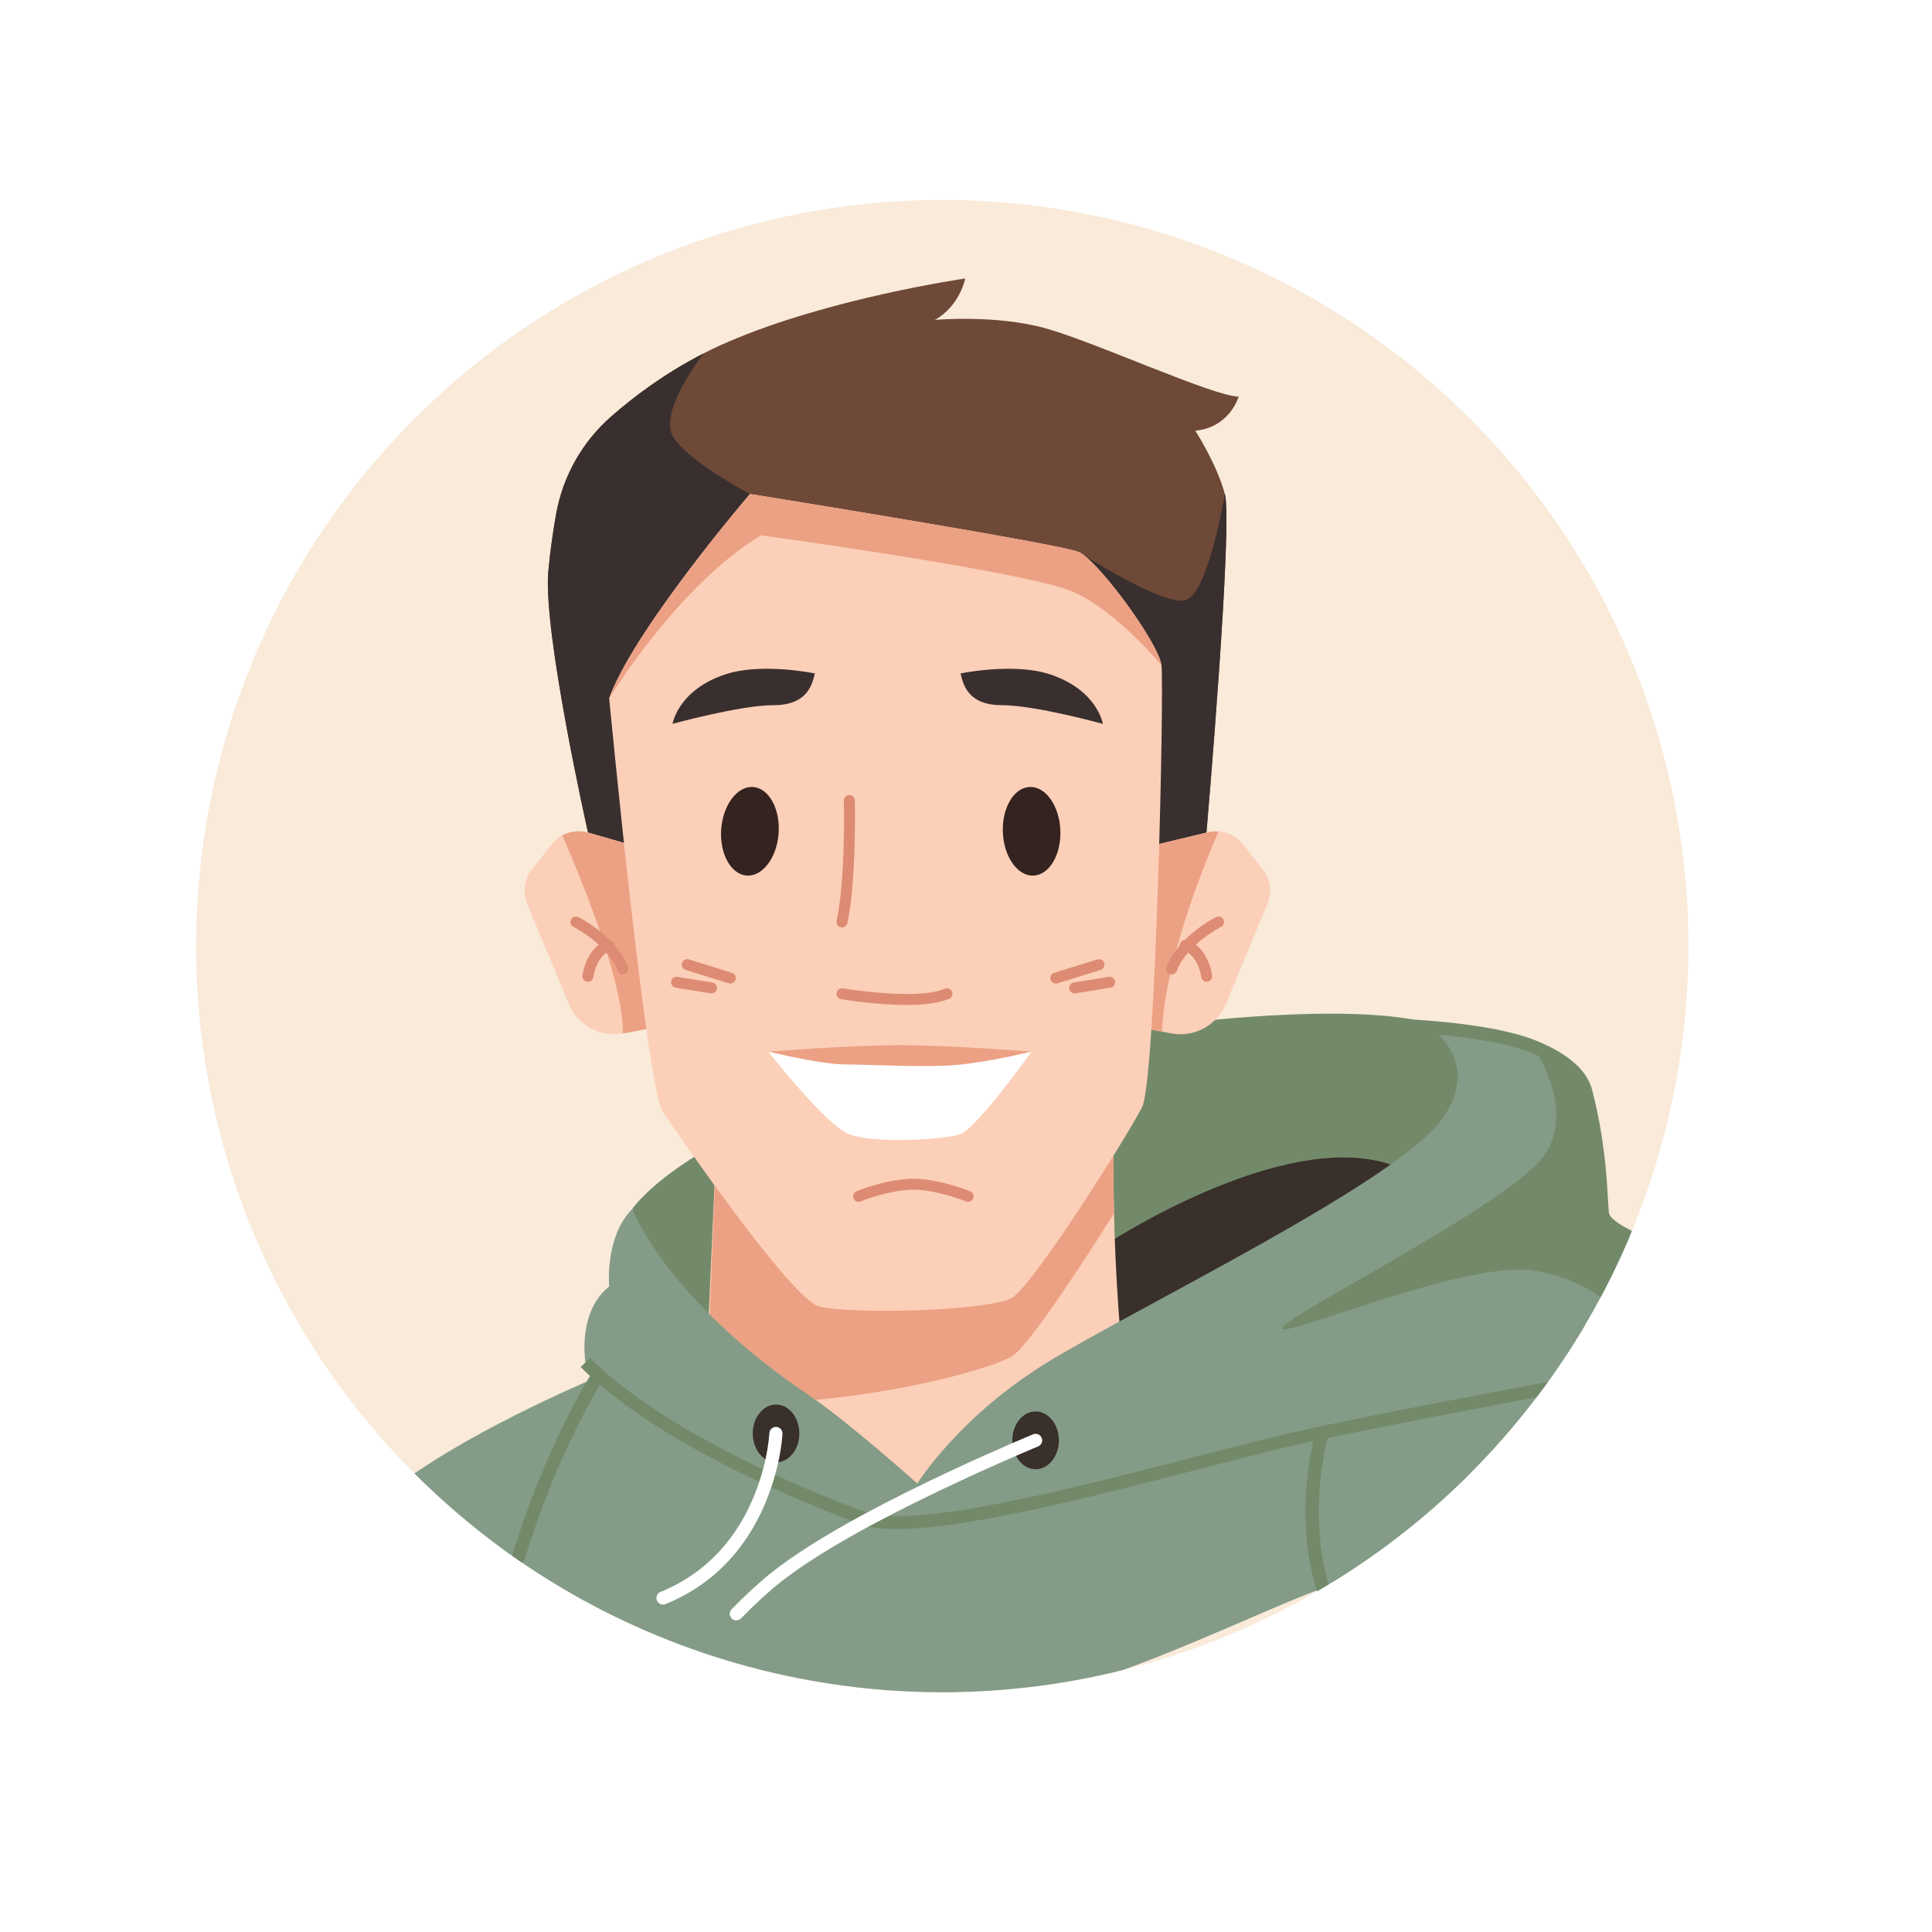 <?xml version="1.0" encoding="UTF-8"?>
<svg id="Layer_2" data-name="Layer 2" xmlns="http://www.w3.org/2000/svg" xmlns:xlink="http://www.w3.org/1999/xlink" viewBox="0 0 292 292">
  <defs>
    <style>
      .cls-1, .cls-2 {
        fill: #fff;
      }

      .cls-3 {
        fill: #dd8c73;
      }

      .cls-4 {
        fill: #849c87;
      }

      .cls-5 {
        fill: #eca184;
      }

      .cls-6 {
        fill: #392f2e;
      }

      .cls-7 {
        fill: #f9ead9;
      }

      .cls-8 {
        fill: #6e4938;
      }

      .cls-2 {
        filter: url(#drop-shadow-1);
      }

      .cls-9 {
        clip-path: url(#clippath);
      }

      .cls-10 {
        fill: #fccfb8;
      }

      .cls-11 {
        fill: #738a6a;
      }

      .cls-12 {
        fill: #39302b;
      }

      .cls-13 {
        fill: #35231f;
      }
    </style>
    <filter id="drop-shadow-1" filterUnits="userSpaceOnUse">
      <feOffset dx="3" dy="3"/>
      <feGaussianBlur result="blur" stdDeviation="5"/>
      <feFlood flood-color="#000" flood-opacity=".42"/>
      <feComposite in2="blur" operator="in"/>
      <feComposite in="SourceGraphic"/>
    </filter>
    <clipPath id="clippath">
      <circle class="cls-7" cx="142.42" cy="142.99" r="112.77" transform="translate(-59.4 142.59) rotate(-45)"/>
    </clipPath>
  </defs>
  <g id="diverse_portrait_people_icons" data-name="diverse portrait people icons">
    <g>
      <circle class="cls-2" cx="142.79" cy="143.05" r="130.7"/>
      <g>
        <circle class="cls-7" cx="142.42" cy="142.99" r="112.77" transform="translate(-59.4 142.59) rotate(-45)"/>
        <g class="cls-9">
          <g>
            <path class="cls-4" d="m78.35,235.31c-7.94-2.61-15.18-5.37-21.57-8.04,9.54-8.71,29.05-17.26,33.44-19.12.16-.07.31-.14.43-.18.29-.12.45-.19.45-.19,0,0,.01.2.01.6.1,2.8-8.46,28.35-12.77,26.94Z"/>
            <g>
              <path class="cls-4" d="m225.43,227.54c-7.28,4.43-15.26,8.51-23.88,11.85-.54.22-1.09.42-1.63.63-12.62,4.7-36.31,17.04-51.41,17.35-16.46.33-29.57-1.53-44.22-4.37-3.78-.72-12.82-7.02-15.55-7.78-4.69-1.28-9.79-6.36-14.09-7.78,4.83-15.53,14.34-27.34,15.58-29.3.12-.2.2-.32.24-.36h0s26.64-.57,26.64-.57l40.42-.84,51.62-1.06h.2l.84-.02,5.5,8.02,9.74,14.23Z"/>
              <path class="cls-11" d="m78.35,236.3c-.1,0-.2-.01-.29-.04-.52-.16-.82-.72-.65-1.24,4.89-15.74,10.84-25.58,11.98-27.4.03-.05.06-.1.09-.14v-.67l.97-.03,119.71-2.48c.55-.01,1,.42,1.02.96.02.55-.42,1-.96,1.02l-1.07.02-118.13,2.45c-1.25,2-6.97,11.59-11.71,26.85-.13.42-.52.7-.95.7Z"/>
            </g>
            <g>
              <path class="cls-11" d="m95.54,182.75s6.4-9.73,31.72-17.8c25.32-8.08,70.59-14.46,87.65-10.58,17.06,3.88-2.5,33.11-2.5,33.11l-73.77,39.23s-37.81-25.88-43.1-43.96Z"/>
              <path class="cls-12" d="m167.26,188.01s26.54-17.5,42.92-12.01c12.12,4.06-40.47,29.29-40.47,29.29l-2.44-17.28Z"/>
            </g>
            <g>
              <path class="cls-10" d="m170.94,214.48s-12.52,14.6-30.47,15.03c-17.94.42-34.15-12.87-34.15-12.87l.4-9.19,1.61-35.8,59.95,3.03s-.04,3.46.09,8.7c.2,8.17.79,20.68,2.58,31.11Z"/>
              <path class="cls-5" d="m168.37,183.36c-5.1,8.21-12.99,20.1-15.37,21.59-3.34,2.09-23.23,7.75-46.27,7.3l1.61-40.61,59.95,3.03s-.04,3.46.09,8.7Z"/>
            </g>
            <g>
              <path class="cls-8" d="m182.35,125.84l-21.75,6.23-25.42,7.28-29.67-8.65-16.64-4.86s-6.84-30.32-6-39.51c.29-3.17.73-6.13,1.18-8.66,1.02-5.68,3.92-10.84,8.25-14.66,3.42-3.01,8.13-6.57,14.01-9.58,1.18-.61,2.41-1.19,3.69-1.74,15.44-6.67,35.89-9.6,35.89-9.6,0,0-.83,4.17-4.59,6.26,0,0,9.18-.83,16.69,1.26,7.51,2.08,25.46,10.33,29.22,10.33,0,0-1.3,4.64-6.55,5.16,0,0,3.21,4.96,4.46,9.55,1.26,4.59-2.78,51.19-2.78,51.19Z"/>
              <path class="cls-6" d="m113.34,74.65l-7.82,56.05-16.64-4.86s-6.84-30.32-6-39.51c.29-3.17.73-6.13,1.18-8.66,1.02-5.68,3.92-10.84,8.25-14.66,3.42-3.01,8.13-6.57,14.01-9.58,0,0-6.75,8.69-4.66,12.45,2.08,3.75,11.68,8.76,11.68,8.76Z"/>
              <path class="cls-6" d="m182.35,125.84l-21.75,6.23-8.3-14.43,10.71-34.23s12.67,8.21,16.14,7.31c3.47-.91,5.97-16.07,5.97-16.07,1.26,4.59-2.78,51.19-2.78,51.19Z"/>
            </g>
            <g>
              <path class="cls-4" d="m257.2,205.57s-1.3.24-3.55.63c-7.62,6.99-17.1,14.57-28.23,21.33-7.28,4.43-15.26,8.51-23.88,11.85-2.23-7.79-3.1-15.7-1.71-22.88,0-.02.01-.06.01-.08.01-.03.02-.08.03-.11,1.09-5.32,4.54-8.8,9.25-11,.28-.14.58-.27.88-.4,10.05-4.23,25.17-3.1,35.57-1.55,3.99.59,7.28,1.25,9.32,1.69,1.27.27,2.06.46,2.24.51.03,0,.05.01.05.01Z"/>
              <path class="cls-11" d="m201.05,244.25c-.39,0-.76-.23-.92-.62-5.97-14.82-.7-29.31-.48-29.92l.08-.16c14.61-24.52,56.06-9.56,57.82-8.91.51.19.78.76.59,1.27-.19.51-.76.78-1.27.59-.41-.15-41.57-15.01-55.38,7.98-.41,1.17-4.97,14.86.49,28.4.2.51-.04,1.09-.55,1.29-.12.05-.25.07-.37.07Z"/>
            </g>
            <g>
              <path class="cls-10" d="m191.56,136.6l-6.3,15.15c-1.34,3.23-4.76,5.08-8.19,4.44l-1.45-.27-2.07-.39,1.65-27.98,7.15-1.71c.6-.17,1.22-.23,1.81-.19,1.43.11,2.79.81,3.71,1.97l2.96,3.76c1.17,1.48,1.45,3.48.73,5.22Z"/>
              <path class="cls-5" d="m184.18,125.66s-8.06,17.9-8.56,30.27l-2.07-.39,1.65-27.98,7.15-1.71c.6-.17,1.22-.23,1.81-.19h.01Z"/>
              <path class="cls-3" d="m177.08,147.27c-.1,0-.2-.02-.3-.05-.43-.16-.64-.64-.48-1.07,1.76-4.63,7.27-7.43,7.5-7.54.41-.21.91-.04,1.11.37.2.41.04.91-.37,1.11-.05.03-5.16,2.63-6.69,6.65-.13.33-.44.53-.78.53Z"/>
              <path class="cls-3" d="m182.37,148.38c-.41,0-.77-.31-.82-.73,0-.03-.42-3.24-2.65-3.97-.44-.14-.67-.61-.53-1.05.14-.44.61-.67,1.05-.53,3.24,1.06,3.76,5.18,3.78,5.35.05.45-.27.87-.73.92-.03,0-.07,0-.1,0Z"/>
            </g>
            <g>
              <path class="cls-10" d="m97.68,155.53l-3.52.66c-3.44.64-6.85-1.21-8.19-4.44l-6.29-15.15c-.73-1.74-.45-3.74.72-5.22l2.97-3.76c.45-.57,1-1.02,1.61-1.35h0c1.18-.64,2.58-.81,3.92-.43l5.41,1.55,3.38,28.14Z"/>
              <path class="cls-5" d="m97.68,155.53l-3.52.66c.01-9.59-9.19-29.92-9.19-29.92h0c1.18-.64,2.58-.81,3.92-.43l5.41,1.55,3.38,28.14Z"/>
              <path class="cls-3" d="m94.15,147.27c-.33,0-.65-.2-.78-.53-1.54-4.03-6.64-6.62-6.69-6.65-.41-.2-.58-.7-.37-1.11.21-.41.7-.58,1.11-.37.23.12,5.74,2.91,7.5,7.54.16.43-.05.91-.48,1.07-.1.04-.2.05-.3.05Z"/>
              <path class="cls-3" d="m88.86,148.38s-.07,0-.1,0c-.45-.05-.78-.47-.73-.92.02-.17.54-4.3,3.78-5.35.44-.14.9.1,1.05.53.14.44-.1.9-.53,1.05-2.22.73-2.64,3.94-2.65,3.97-.05.42-.41.73-.82.73Z"/>
            </g>
            <g>
              <path class="cls-10" d="m172.62,167.31c-2.09,4.18-16.28,26.71-19.62,28.8-3.34,2.09-25.11,2.57-29.28,1.32-4.18-1.25-21.05-25.67-23.55-29.43-2.5-3.75-8.1-62.46-8.1-62.46,0,0,0,0,0-.01l.22-.58c4.18-10.59,21.06-30.29,21.06-30.29,0,0,46.75,7.51,49.67,8.76,2.66,1.14,10.55,11.68,12.22,16.05.17.42.26.78.3,1.07.42,3.34-.84,62.61-2.92,66.78Z"/>
              <path class="cls-13" d="m117.68,125.95c-.27,3.69-2.43,6.55-4.82,6.38-2.4-.17-4.12-3.31-3.86-7,.27-3.69,2.43-6.55,4.82-6.38,2.4.17,4.12,3.31,3.86,7Z"/>
              <path class="cls-13" d="m151.57,125.83c.16,3.7,2.24,6.61,4.64,6.51,2.4-.11,4.21-3.19,4.05-6.89s-2.24-6.61-4.64-6.51c-2.4.11-4.21,3.19-4.05,6.89Z"/>
              <path class="cls-3" d="m127.26,140.18c-.06,0-.12,0-.18-.02-.45-.1-.73-.54-.63-.99,1.35-6.23,1.1-18.05,1.09-18.17-.01-.46.35-.84.81-.85.44-.02.84.35.85.81.01.49.26,12.14-1.13,18.56-.08.39-.43.65-.81.65Z"/>
              <path class="cls-3" d="m136.98,151.89c-4.65,0-9.55-.82-9.86-.88-.45-.08-.76-.51-.68-.96.08-.45.5-.76.96-.68.11.02,11.22,1.88,15.39.06.42-.18.91,0,1.09.43.18.42,0,.91-.43,1.09-1.6.7-4,.93-6.47.93Z"/>
              <path class="cls-6" d="m101.66,109.4s10.23-2.82,15.23-2.82,5.84-2.92,6.26-4.8c0,0-8.12-1.69-13.61.17-7.1,2.4-7.89,7.45-7.89,7.45Z"/>
              <path class="cls-6" d="m166.67,109.4s-10.23-2.82-15.23-2.82-5.84-2.92-6.26-4.8c0,0,8.12-1.69,13.61.17,7.1,2.4,7.89,7.45,7.89,7.45Z"/>
              <path class="cls-3" d="m146.32,181.64c-.1,0-.21-.02-.31-.06-.05-.02-5.01-2.01-8.67-1.75-3.71.26-7.21,1.73-7.25,1.75-.42.18-.91-.02-1.09-.44-.18-.42.02-.91.44-1.09.15-.06,3.79-1.59,7.78-1.87,4.04-.29,9.2,1.78,9.41,1.87.42.17.63.66.46,1.08-.13.32-.44.52-.77.52Z"/>
              <g>
                <path class="cls-3" d="m110.38,148.65c-.08,0-.16-.01-.25-.04l-6.51-2.02c-.44-.14-.68-.6-.55-1.04.14-.44.6-.68,1.04-.55l6.51,2.02c.44.14.68.6.55,1.04-.11.36-.44.58-.79.58Z"/>
                <path class="cls-3" d="m107.54,150.14s-.09,0-.13-.01l-5.29-.85c-.45-.07-.76-.5-.69-.95.07-.45.5-.76.95-.69l5.29.85c.45.07.76.5.69.95-.07.41-.42.7-.82.7Z"/>
              </g>
              <g>
                <path class="cls-3" d="m159.58,148.65c-.35,0-.68-.23-.79-.58-.14-.44.11-.9.55-1.04l6.51-2.02c.44-.14.9.11,1.04.55.14.44-.11.9-.55,1.04l-6.51,2.02c-.08.03-.17.04-.25.04Z"/>
                <path class="cls-3" d="m162.42,150.14c-.4,0-.75-.29-.82-.7-.07-.45.24-.88.69-.95l5.29-.85c.46-.08.88.24.95.69.07.45-.24.88-.69.95l-5.29.85s-.09.01-.13.01Z"/>
              </g>
              <g>
                <path class="cls-5" d="m116.13,158.93s12.73-.97,19.9-.97,19.9.97,19.9.97c0,0-9.5,4.22-21.08,3.72-11.58-.5-18.71-3.72-18.71-3.72Z"/>
                <path class="cls-1" d="m116.13,158.93s7.81,1.95,11.7,1.95,12.51.56,17.52,0c5.01-.56,10.57-1.95,10.57-1.95,0,0-8.35,11.69-10.85,12.52-2.5.83-13.03,1.39-16.67,0-3.64-1.39-12.27-12.52-12.27-12.52Z"/>
              </g>
              <path class="cls-5" d="m175.54,100.53s-6.54-7.93-13.12-10.99c-6.57-3.06-47.4-8.63-47.4-8.63-12.33,7.4-22.63,24.09-22.95,24.62l.22-.58c4.18-10.59,21.06-30.29,21.06-30.29,0,0,46.75,7.51,49.67,8.76,2.66,1.14,10.55,11.68,12.22,16.05l.3,1.07Z"/>
            </g>
            <g>
              <path class="cls-4" d="m257.26,202.83c0,1.62-.06,2.74-.06,2.74,0,0-1.3.24-3.55.63-3.32.61-8.69,1.59-14.94,2.75h-.02c-7.1,1.31-15.34,2.87-23.01,4.35-5.87,1.14-11.41,2.25-15.85,3.19h-.01c-.76.17-1.48.33-2.17.48-17.81,3.9-55.16,15.53-66.5,12.71,0,0-.01,0-.02-.01-.42-.14-6.96-2.44-15.16-6.24-8.09-3.75-17.78-8.97-24.85-15.07-.16-.14-.31-.27-.46-.41-.07-.06-.12-.11-.19-.18-.69-.6-1.36-1.23-1.99-1.87,0,0-1.28-7.58,3.59-11.47,0,0-.69-7.51,3.48-11.69,0,0,4.25,11.35,21.57,24.47,1.62,1.22,3.35,2.47,5.21,3.72,5.87,3.94,16.31,13.29,16.31,13.29,0,0,5.97-9.68,18.89-17.84.2-.12.41-.26.62-.39,13.35-8.21,53.15-27.41,59.83-36.87,5.07-7.2.65-11.98-1.76-13.85-.76-.59-1.31-.89-1.31-.89,0,0,9.16.79,16.37,3.61.24.08.48.18.7.27,3.81,1.57,6.93,3.75,7.7,6.69,2.22,8.61,2.22,15.02,2.5,18.35.27,3.34,10.57,5.58,13.08,8.51,1.7,1.96,1.98,7.6,1.99,11.02Z"/>
              <path class="cls-11" d="m135.53,231.11c-1.75,0-3.27-.13-4.5-.43h-.29l-.14-.13c-1.45-.5-7.72-2.81-15.05-6.21-10.67-4.95-19.11-10.07-25.08-15.21l-.46-.41c-.08-.07-.16-.14-.25-.23-.6-.52-1.27-1.15-1.99-1.87l1.4-1.4c.69.69,1.32,1.28,1.94,1.82.1.09.13.13.18.17l.47.42c5.75,4.96,14.27,10.12,24.62,14.92,8.44,3.92,14.99,6.18,15.04,6.2h.04c8.23,1.98,30.84-3.84,49.02-8.53,6.34-1.64,12.33-3.18,16.95-4.19.69-.15,1.41-.31,2.17-.47l.12-.02c4.11-.87,9.42-1.94,15.76-3.18,7.08-1.37,15.26-2.92,23.02-4.35l.11-.02c4.34-.81,8.26-1.53,11.35-2.09l3.51-.64c1.22-.22,2.16-.38,2.76-.49.01-.47.03-1.13.03-1.91-.02-5.33-.66-9.11-1.75-10.37-.93-1.08-3.38-2.19-5.75-3.26-3.79-1.71-7.37-3.32-7.57-5.82-.05-.61-.1-1.33-.14-2.15-.22-3.62-.54-9.09-2.33-16.04-.6-2.29-3-4.32-7.12-6.03l-.15-.06c-.16-.06-.32-.13-.49-.19-4.18-1.56-10.37-2.31-14.82-2.67-3.49-.29-6.08-.34-6.11-.34l.03-1.98c.11,0,2.68.05,6.24.34,4.58.37,10.95,1.15,15.32,2.78.17.06.38.14.57.22l.15.06c4.74,1.96,7.53,4.44,8.29,7.36,1.84,7.13,2.17,12.72,2.39,16.42.05.8.09,1.5.14,2.1.11,1.34,3.75,2.98,6.41,4.18,2.68,1.21,5.22,2.35,6.44,3.77,1.46,1.68,2.21,5.61,2.23,11.66,0,1.63-.06,2.75-.06,2.79l-.04.78-.77.14s-1.3.24-3.55.64l-3.5.64c-3.11.57-7.05,1.29-11.43,2.11l-.11.02c-7.73,1.43-15.86,2.97-22.91,4.33-6.39,1.25-11.71,2.32-15.83,3.19l-.11.02c-.72.16-1.42.31-2.08.45-4.57,1-10.55,2.54-16.87,4.17-15.77,4.07-34.84,8.98-45.45,8.98Z"/>
              <path class="cls-11" d="m257.26,202.83c0,1.62-.06,2.74-.06,2.74,0,0-1.3.24-3.55.63-3.32.61-8.69,1.59-14.94,2.75h-.02c4.16-1.67,6.26-3.62,6.9-5.6.1-.31.17-.62.19-.93.46-4.72-6.92-9.35-14.06-10.4-10.59-1.59-39.91,11.17-37.82,8.53,2.08-2.63,35.06-19.06,39.66-26.16,4.58-7.1-1.83-16.14-1.83-16.14h.25c3.81,1.56,6.93,3.74,7.7,6.68,2.22,8.61,2.22,15.02,2.5,18.35.27,3.34,10.57,5.58,13.08,8.51,1.7,1.96,1.98,7.6,1.99,11.02Z"/>
              <g>
                <ellipse class="cls-12" cx="117.29" cy="216.65" rx="3.52" ry="4.37"/>
                <path class="cls-1" d="m100.21,242.51c-.39,0-.76-.23-.92-.62-.21-.51.04-1.09.54-1.29,9.34-3.8,13.41-11.59,15.18-17.45.24-.77.46-1.56.65-2.43.54-2.44.62-4.11.62-4.12.03-.55.51-.97,1.04-.94.55.03.97.49.94,1.04,0,.07-.09,1.84-.67,4.46-.21.93-.43,1.77-.69,2.59-1.89,6.26-6.26,14.6-16.33,18.7-.12.05-.25.07-.37.07Z"/>
              </g>
              <g>
                <path class="cls-12" d="m160.04,217.69c0,2.41-1.58,4.37-3.52,4.37s-3.52-1.96-3.52-4.37,1.58-4.37,3.52-4.37,3.52,1.96,3.52,4.37Z"/>
                <path class="cls-1" d="m111.29,244.9c-.25,0-.5-.09-.69-.28-.39-.38-.4-1.01-.02-1.4,2.14-2.2,4.19-4.08,6.09-5.59,3.29-2.62,8-5.58,13.99-8.82,8.48-4.56,17.51-8.6,22.14-10.61,2.1-.91,3.35-1.42,3.35-1.42.51-.21,1.09.04,1.29.54.21.51-.04,1.09-.54,1.29,0,0-1.24.51-3.31,1.41-4.6,1.99-13.58,6.01-21.99,10.53-5.89,3.18-10.49,6.08-13.69,8.62-1.83,1.45-3.81,3.28-5.9,5.42-.19.2-.45.3-.71.3Z"/>
              </g>
            </g>
            <path class="cls-13" d="m257.26,202.83c0,1.62-.06,2.74-.06,2.74,0,0-1.3.24-3.55.63.43-.39.85-.78,1.26-1.16.07-.07.14-.12.19-.18.74-.69,1.45-1.37,2.15-2.04Z"/>
          </g>
        </g>
      </g>
    </g>
  </g>
</svg>
